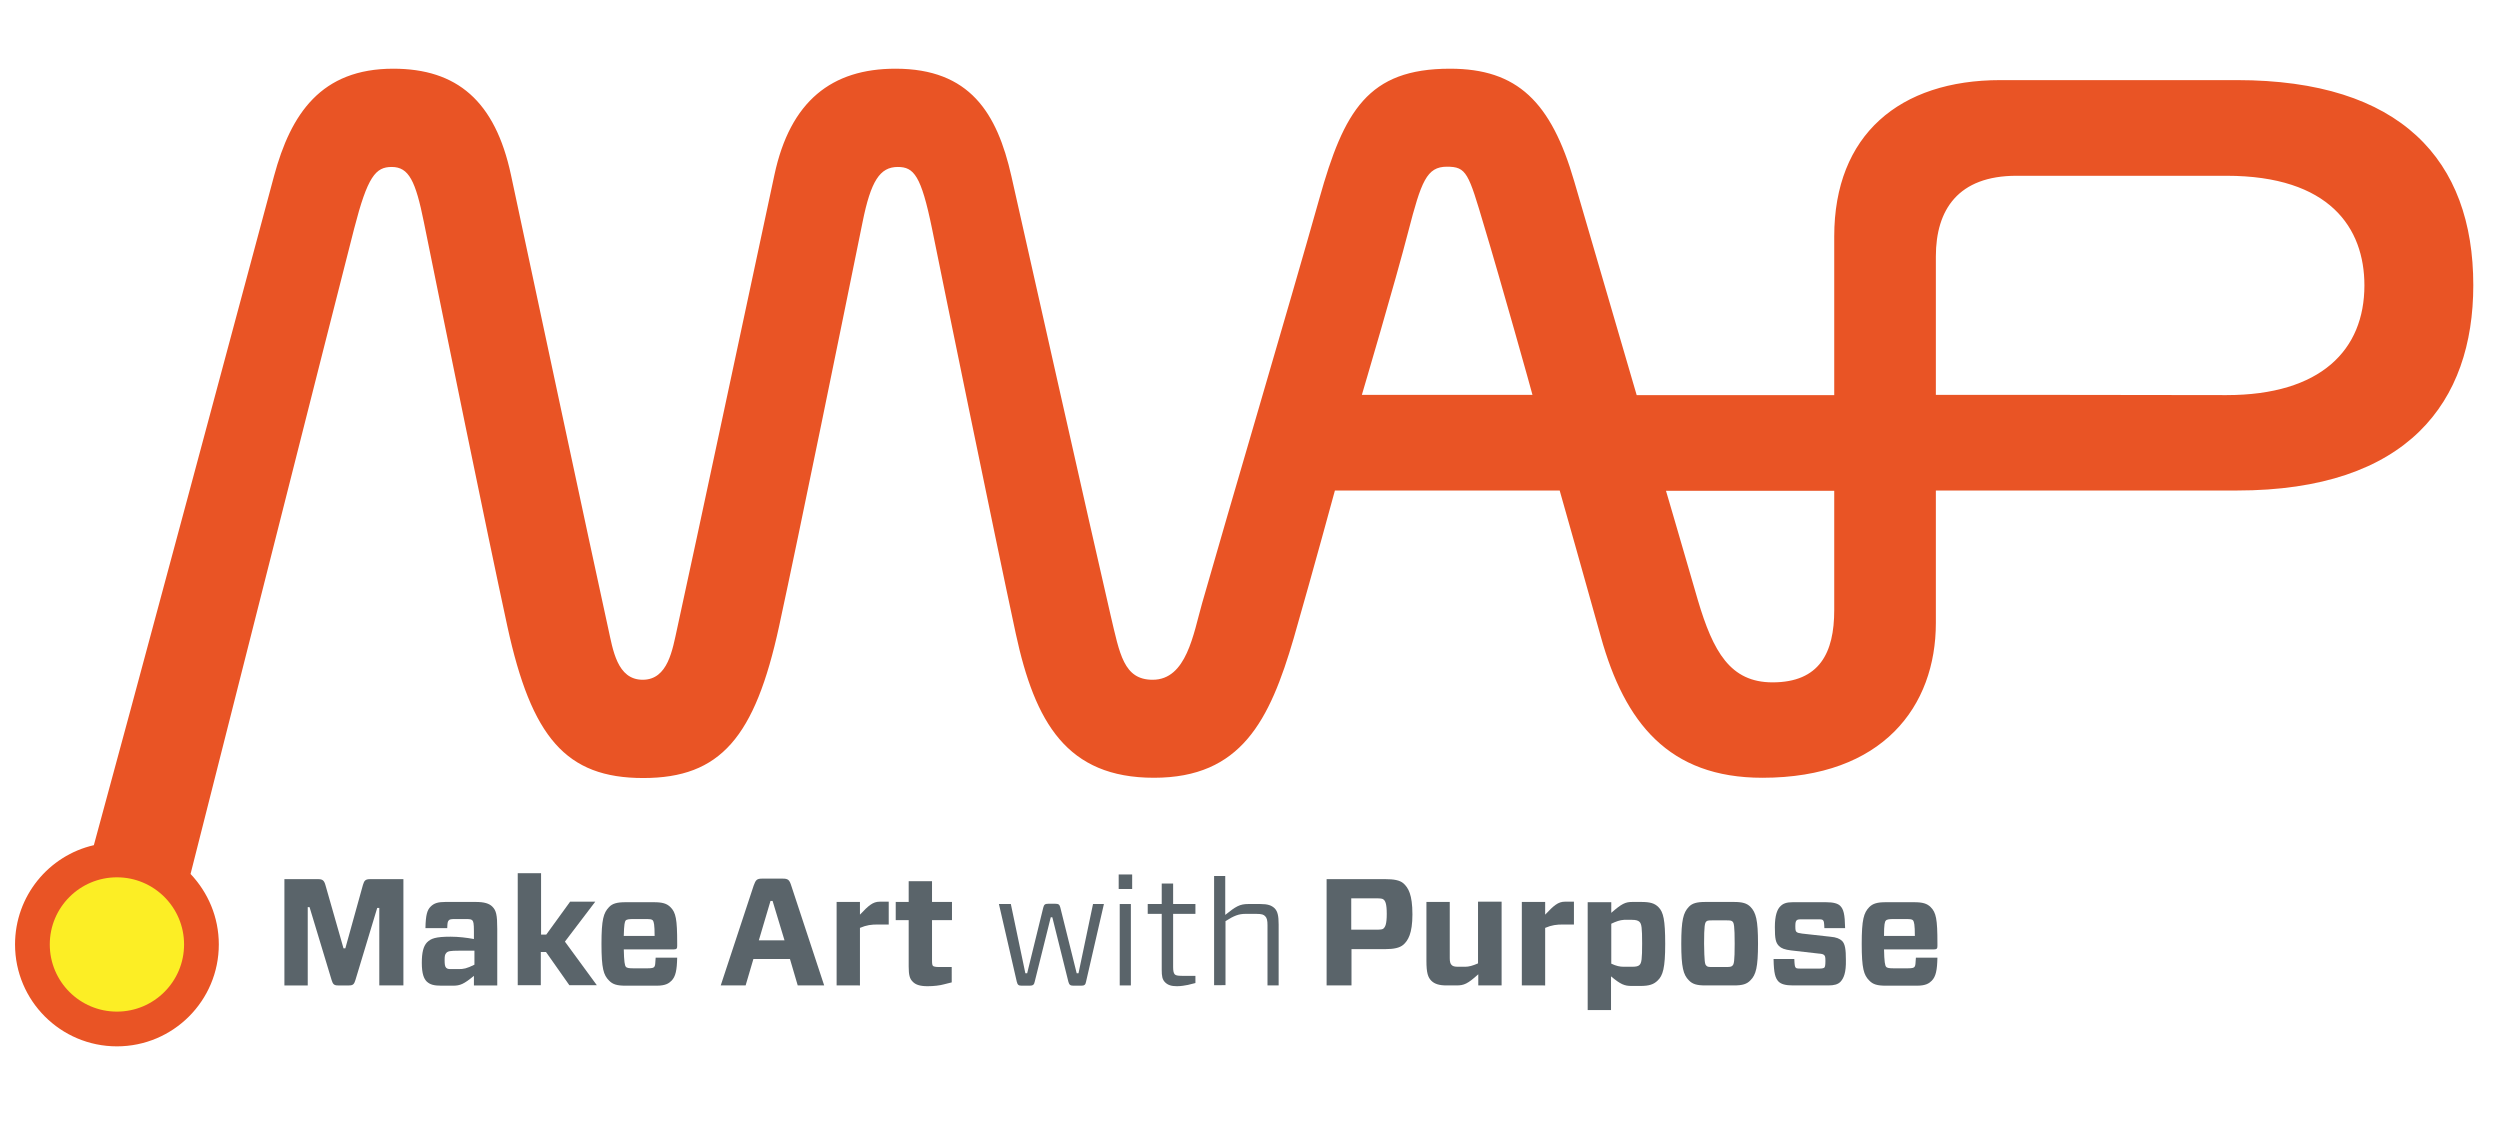 <?xml version="1.0" encoding="utf-8"?>
<!-- Generator: Adobe Illustrator 19.2.0, SVG Export Plug-In . SVG Version: 6.00 Build 0)  -->
<svg version="1.1" xmlns="http://www.w3.org/2000/svg" xmlns:xlink="http://www.w3.org/1999/xlink" x="0px" y="0px"
	 viewBox="0 0 964.3 437.4" style="enable-background:new 0 0 964.3 437.4;" xml:space="preserve">
<style type="text/css">
	.st0{fill-rule:evenodd;clip-rule:evenodd;fill:#E95425;}
	.st1{fill-rule:evenodd;clip-rule:evenodd;fill:#FCEE25;}
	.st2{fill:#5A646A;}
</style>
<g id="logo">
	<path class="st0" d="M746.7,152.3c0,0,0-42.9,0-53.4c0-18,8.6-31.1,31.1-31.1c30,0,64.9,0,81,0c39.8,0,53.2,20.1,53.2,42.3
		c0,24.8-16.7,42.3-53.2,42.3C830.7,152.3,746.7,152.3,746.7,152.3z M572.5,87.3c-6.1-20.6-6.8-23-14.4-23c-7.8,0-9.9,5.7-14.9,25
		c-4.8,18.7-17.9,63-17.9,63h65.8C591.2,152.4,578.5,107.1,572.5,87.3z M654.9,231.5c5.9,19.9,12.5,31.7,28.8,31.7
		c18.2,0,23.8-11.5,23.8-27.8c0-7.2,0-27,0-46.1h-64.9C642.6,189.2,650.7,217,654.9,231.5z M514.9,189.2h86.7
		c0,0,10.8,38.1,15.9,56.5c9.2,33,26.1,54.3,62.3,54.3c46.5,0,66.9-27.6,66.9-59.7c0-12.2,0-51.1,0-51.1s85.1,0,116.1,0
		c66,0,91.2-34.2,91.2-79.2c0-48.3-28-79.1-91.2-79.1c-12.6,0-78.6,0-91.2,0c-38.9,0-64.1,21.1-64.1,60.3c0,10.1,0,34.9,0,61.2
		h-76.2c0,0-16.2-55.5-24.1-82.5c-8.9-30.6-21.9-43.4-47.9-43.4c-31.7,0-40.9,16.3-50.4,50.1c-12,42.6-34.8,119.5-45.2,156
		c-3.4,11.9-6,29.6-19.1,29.6c-11.2,0-12.7-10-16.2-24.8c-7.1-30.6-34.4-152.2-38.3-169.5c-5.5-24.3-16-41.4-44.7-41.4
		c-24.5,0-40.6,12.4-46.7,41c-7,32.6-31.1,145.8-37.5,174.9c-1.8,8.1-3.5,19.8-13.3,19.8c-9.9,0-11.5-11.7-13.3-19.8
		c-6.4-29.1-30.5-142.1-37.5-174.9c-6.1-28.6-20.9-41-45.4-41c-27.8,0-39.5,17.3-46,41.4C100.3,88.1,45.6,291.9,36.2,326
		c-17.4,4-30.4,19.6-30.4,38.3c0,21.7,17.6,39.3,39.3,39.3c21.7,0,39.3-17.6,39.3-39.3c0-10.6-4.2-20.1-10.9-27.2
		c6.7-26.2,55.3-218.6,63.1-248.9c5.2-20.2,8.3-23.8,14.5-23.8c6.6,0,9.2,5.4,12.4,21.3c7.7,38.1,24.1,118.5,32.2,155.9
		c9.3,42.8,22.6,58.5,52.4,58.5s43.1-15.7,52.4-58.5c8.1-37.4,24.5-118,32.2-155.9c3.2-15.9,6.7-21.3,13.6-21.3
		c6.2,0,9,3.3,13.2,23.8c4.1,20.3,23.7,116.2,32.3,156.2c7.4,34.3,19.7,55.6,53.3,55.6c33.6,0,44.6-22,53.9-53.8
		C506.7,219.4,514.9,189.2,514.9,189.2z"/>
	<circle class="st1" cx="45.1" cy="364.3" r="25.9"/>
</g>
<g id="type">
	<path class="st2" d="M155.6,380.1h-9.3v-29.9h-0.8l-8.4,27.8c-0.5,1.6-0.9,2.1-2.5,2.1h-4.2c-1.6,0-2-0.5-2.5-2.1l-8.5-28.1h-0.7
		v30.2h-9v-41h13c1.7,0,2.3,0.5,2.8,2.2l7,24.5h0.7l6.8-24.5c0.5-1.7,1-2.2,2.8-2.2h12.8V380.1z"/>
	<path class="st2" d="M166.1,349.7c1.3-1.3,2.8-1.8,5.7-1.8h11.7c3.3,0,5.2,0.6,6.4,1.8c1.5,1.5,1.9,3.2,1.9,8.6v21.8h-9v-3.7
		c-3.9,3.2-5.3,3.8-8.1,3.8h-4.4c-2.9,0-4.4-0.4-5.7-1.6c-1.1-1.1-1.9-3-1.9-7.2c0-4,0.6-6.4,2-7.9c1.5-1.5,3.3-2.2,9.1-2.2
		c3.1,0,6.3,0.4,9,0.9v-2.9c0-3.2-0.2-3.8-0.6-4.3c-0.4-0.4-1-0.5-2.3-0.5h-4.6c-1.2,0-1.9,0.1-2.2,0.5c-0.5,0.5-0.5,1.1-0.6,3h-8.4
		C164.2,352.8,164.8,351,166.1,349.7z M183,372.1v-5.4H177c-3.4,0-4.2,0.2-4.8,0.8c-0.6,0.6-0.7,1.3-0.7,2.8c0,1.6,0.1,2.5,0.6,3
		c0.5,0.5,1.1,0.5,2.3,0.5h2.5C178.8,373.8,180,373.6,183,372.1z"/>
	<path class="st2" d="M199.7,380.1v-43.3h9v23.7h2l9.2-12.7h9.7l-11.7,15.4l12.3,16.8h-10.6l-9-12.8h-2v12.8H199.7z"/>
	<path class="st2" d="M240.6,366c0.1,5.1,0.4,6.4,0.8,6.9c0.4,0.5,1.3,0.6,2.9,0.6h5.5c1.8,0,2.3-0.2,2.6-0.6
		c0.3-0.4,0.4-1.2,0.5-3.5h8.3c-0.1,4.8-0.6,7.3-2.2,8.9c-1,1-2.3,1.9-5.7,1.9h-12c-3.3,0-5-0.5-6.4-2c-2.1-2.1-2.9-4.6-2.9-14.1
		c0-9.5,0.8-12,2.9-14.2c1.3-1.4,3.1-1.9,6.4-1.9h10.9c3.3,0,5,0.5,6.4,1.9c2.1,2.1,2.6,4.6,2.6,13.9v1.1c0,0.9-0.2,1.3-1.3,1.3
		H240.6z M240.6,361h11.9c0-4.3-0.3-5.5-0.7-6c-0.4-0.4-0.9-0.5-2.7-0.5h-4.9c-1.5,0-2.5,0.1-2.9,0.6
		C241,355.5,240.7,356.5,240.6,361z"/>
	<path class="st2" d="M304.7,369.9h-14.1l-3,10.2H278l12.7-38.5c0.8-2.2,1.2-2.7,3.3-2.7h7.9c2.1,0,2.6,0.5,3.3,2.7l12.7,38.5h-10.2
		L304.7,369.9z M292.7,362.7h9.9l-4.6-15.2h-0.8L292.7,362.7z"/>
	<path class="st2" d="M322.7,380.1v-32.2h9v4.9c3.3-3.5,5-5,7.6-5h3.5v8.8h-4.2c-2.5,0-4.3,0.2-6.9,1.3v22.2H322.7z"/>
	<path class="st2" d="M367.2,378.9l-3.2,0.8c-1.4,0.4-3.8,0.7-6.2,0.7c-3,0-4.7-0.6-5.8-1.8c-1.1-1.1-1.5-2.5-1.5-5.8v-17.9h-5v-7h5
		v-8h9v8h7.7v7h-7.7v15.5c0,1.4,0.1,1.9,0.4,2.2c0.3,0.2,0.9,0.4,2.3,0.4h4.9V378.9z"/>
	<path class="st2" d="M389.9,348.7l5.6,26.7h0.7l6.2-25.3c0.3-1.2,0.7-1.5,1.9-1.5h2.8c1.2,0,1.6,0.3,1.9,1.5l6.3,25.3h0.7l5.6-26.7
		h4.2l-6.9,30c-0.2,1.2-0.7,1.5-1.9,1.5H414c-1.2,0-1.6-0.4-1.9-1.5l-6.2-24.9h-0.6l-6.2,24.9c-0.2,1.1-0.7,1.5-1.9,1.5h-3.1
		c-1.2,0-1.6-0.3-1.9-1.5l-6.9-30H389.9z"/>
	<path class="st2" d="M436.7,342.9h-5.2v-5.6h5.2V342.9z M436.2,380.1h-4.3v-31.4h4.3V380.1z"/>
	<path class="st2" d="M461,379.2l-2.8,0.7c-1.1,0.2-2.6,0.5-4.2,0.5c-2.1,0-3.5-0.4-4.6-1.5c-1.1-1.1-1.3-2.4-1.3-4.9v-21.5h-5.4
		v-3.8h5.4v-7.9h4.4v7.9h8.6v3.8h-8.6v20.5c0,1.6,0.2,2.3,0.6,2.8c0.4,0.4,1,0.6,2.8,0.6h5.2V379.2z"/>
	<path class="st2" d="M468.3,380.1v-42.2h4.3v15c4.1-3.3,5.6-4.2,8.9-4.2h4.6c2.9,0,4.3,0.5,5.5,1.6c1.2,1.2,1.6,2.9,1.6,6.3v23.5
		h-4.3v-23.2c0-1.8-0.2-2.8-0.9-3.5c-0.6-0.6-1.2-0.9-3.5-0.9h-4.1c-2.6,0-4.4,0.7-7.7,2.8v24.7H468.3z"/>
	<path class="st2" d="M541.3,364.4c-1.4,1.2-3.6,1.7-7,1.7h-13v14h-9.6v-41h22.6c3.3,0,5.6,0.4,7,1.6c1.9,1.7,3.5,4.3,3.5,12
		C544.8,360.1,543.1,362.8,541.3,364.4z M530.5,358.6c2.2,0,2.8-0.1,3.2-0.5c0.6-0.6,1.2-1.6,1.2-5.6c0-4-0.6-5-1.2-5.5
		c-0.4-0.4-1.1-0.5-3.2-0.5h-9.3v12.1H530.5z"/>
	<path class="st2" d="M579.2,347.9v32.2h-9v-4.3c-4.1,3.7-5.5,4.3-8.4,4.3h-3.9c-2.8,0-4.6-0.6-5.8-1.8c-1.3-1.3-1.9-3-1.9-7.7
		v-22.7h9v21.7c0,1.3,0.2,2.1,0.7,2.6c0.5,0.5,1.1,0.7,2.6,0.7h2.6c1.5,0,2.9-0.4,5-1.3v-23.8H579.2z"/>
	<path class="st2" d="M587,380.1v-32.2h9v4.9c3.3-3.5,5-5,7.6-5h3.5v8.8h-4.2c-2.5,0-4.3,0.2-6.9,1.3v22.2H587z"/>
	<path class="st2" d="M621.5,347.9v4.2c4-3.5,5.4-4.2,8.1-4.2h3.4c3.5,0,5.2,0.5,6.7,2c1.9,1.9,2.6,4.9,2.6,14.2
		c0,9.3-0.9,12.2-2.9,14.1c-1.5,1.5-3.3,2.1-6.6,2.1h-3.5c-2.7,0-4.2-0.6-7.9-3.7v13h-9v-41.6H621.5z M621.5,356.3v15.4
		c1.9,0.9,3.3,1.2,4.8,1.2h3.2c1.6,0,2.4-0.2,2.9-0.7c0.8-0.8,1-2.3,1-8.3c0-6-0.2-7.5-1-8.3c-0.5-0.5-1.3-0.8-2.9-0.8h-3.1
		C624.8,354.9,623.4,355.4,621.5,356.3z"/>
	<path class="st2" d="M651.4,378.1c-2.1-2.1-2.9-5-2.9-14.1c0-9.1,0.8-12,2.9-14.2c1.3-1.4,3.1-1.9,6.4-1.9h11c3.3,0,5,0.5,6.4,1.9
		c2.1,2.2,2.9,5,2.9,14.2c0,9.1-0.8,12-2.9,14.1c-1.4,1.5-3.1,2-6.4,2h-11C654.5,380.1,652.8,379.6,651.4,378.1z M658.1,372.4
		c0.4,0.5,0.8,0.6,2.3,0.6h5.6c1.5,0,2-0.2,2.3-0.6c0.5-0.5,0.8-1.5,0.8-8.4c0-6.9-0.3-8-0.8-8.5c-0.4-0.4-0.8-0.5-2.3-0.5h-5.6
		c-1.5,0-2,0.1-2.3,0.5c-0.5,0.5-0.8,1.6-0.8,8.5C657.4,370.9,657.6,371.9,658.1,372.4z"/>
	<path class="st2" d="M709.9,378.7c-1,1-2.4,1.4-4.7,1.4h-13.6c-2.9,0-4.6-0.5-5.6-1.5c-1.2-1.3-1.8-3-1.9-8.7h8
		c0.1,2.4,0.2,2.9,0.5,3.3c0.2,0.3,0.6,0.4,1.7,0.4h7.6c1.1,0,1.6-0.2,1.8-0.4c0.2-0.2,0.4-0.7,0.4-2.5c0-1.5-0.1-2-0.5-2.3
		c-0.3-0.3-0.7-0.5-2.2-0.6l-10.5-1.2c-2.5-0.3-3.8-0.8-4.7-1.7c-1.3-1.3-1.6-2.8-1.6-7.3s0.9-6.9,2.2-8.1c1-1,2.3-1.5,4.7-1.5h12.8
		c2.9,0,4.6,0.5,5.5,1.4c1.3,1.3,1.8,3.2,1.9,8.6h-8c-0.1-2.4-0.2-2.7-0.5-3c-0.2-0.3-0.6-0.4-1.7-0.4h-6.7c-1.1,0-1.5,0.1-1.8,0.4
		c-0.3,0.3-0.5,0.7-0.5,2.2c0,1.5,0.1,2,0.5,2.3c0.4,0.3,0.7,0.4,2.1,0.6l10.8,1.2c2.5,0.2,3.7,0.8,4.6,1.6c1.2,1.2,1.5,3.3,1.5,7.4
		C712.1,375.1,711.2,377.3,709.9,378.7z"/>
	<path class="st2" d="M726.7,366c0.1,5.1,0.4,6.4,0.8,6.9c0.4,0.5,1.3,0.6,2.9,0.6h5.5c1.8,0,2.3-0.2,2.6-0.6
		c0.3-0.4,0.4-1.2,0.5-3.5h8.3c-0.1,4.8-0.6,7.3-2.2,8.9c-1,1-2.3,1.9-5.7,1.9h-12c-3.3,0-5-0.5-6.4-2c-2.1-2.1-2.9-4.6-2.9-14.1
		c0-9.5,0.8-12,2.9-14.2c1.4-1.4,3.1-1.9,6.4-1.9h10.9c3.3,0,5,0.5,6.4,1.9c2.1,2.1,2.6,4.6,2.6,13.9v1.1c0,0.9-0.2,1.3-1.3,1.3
		H726.7z M726.7,361h11.9c0-4.3-0.3-5.5-0.7-6c-0.4-0.4-0.9-0.5-2.7-0.5h-4.9c-1.5,0-2.5,0.1-2.9,0.6
		C727,355.5,726.7,356.5,726.7,361z"/>
</g>
</svg>
